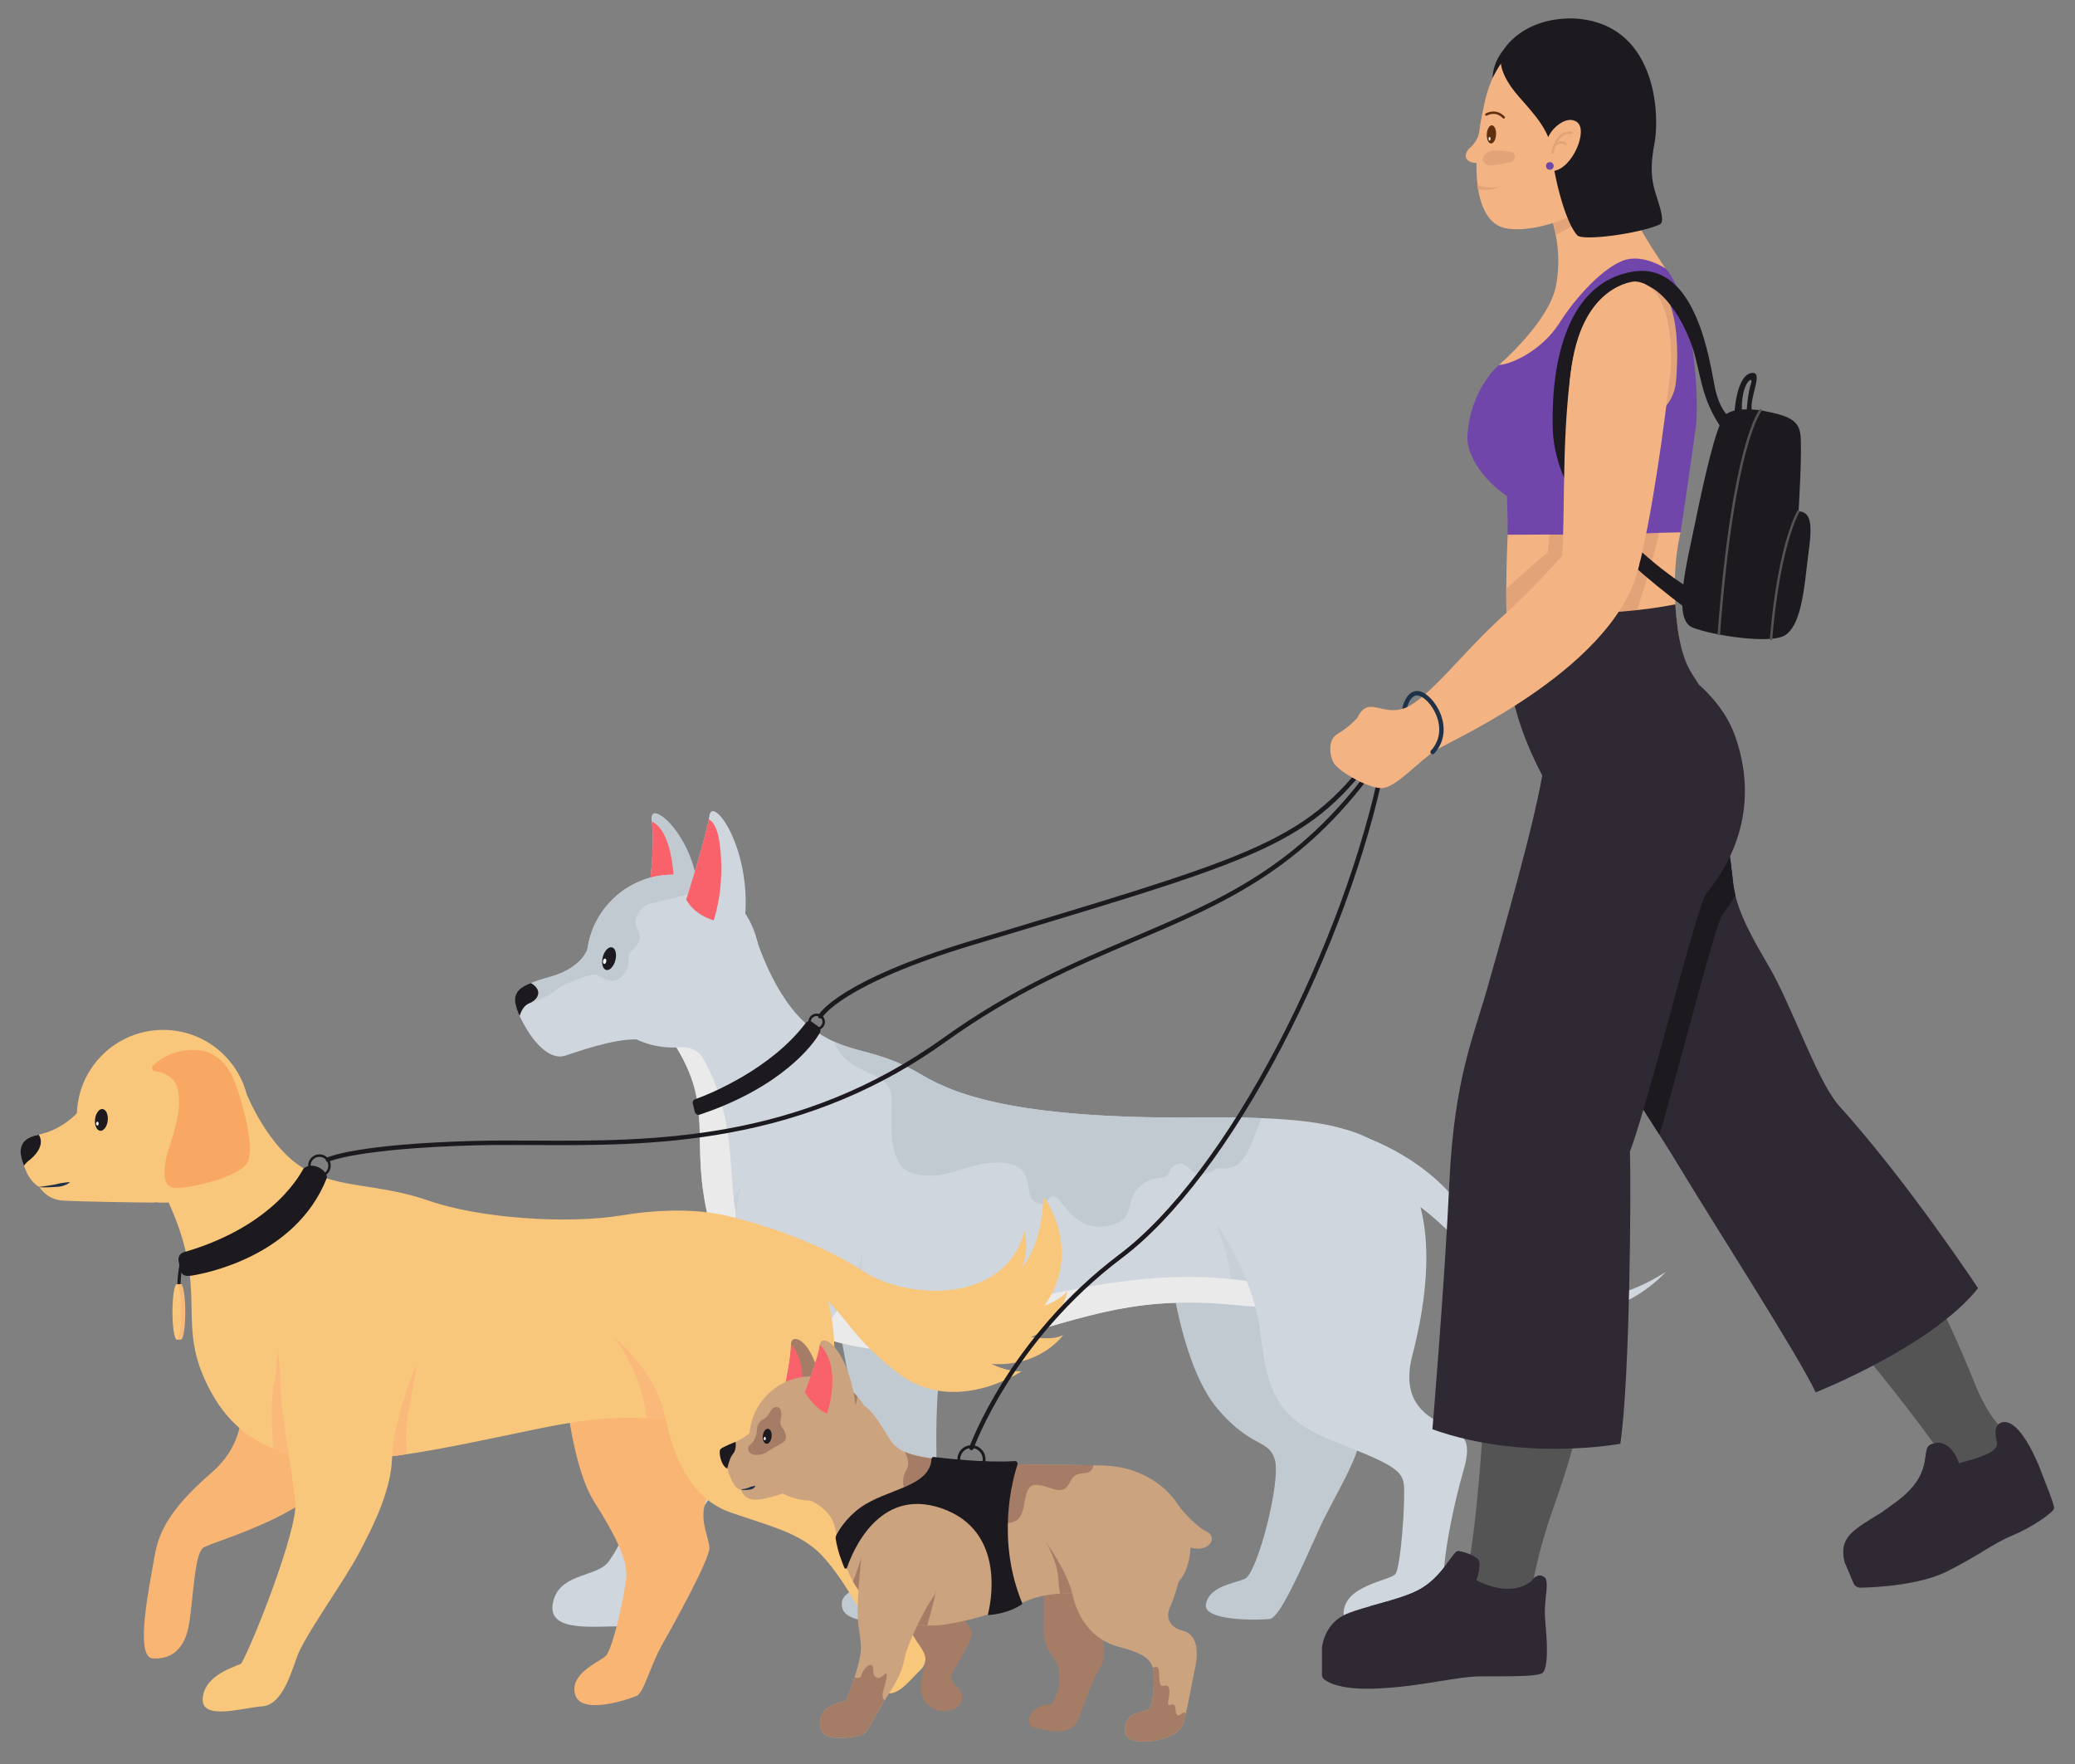 <?xml version="1.0" encoding="utf-8"?>
<!-- Generator: Adobe Illustrator 25.2.0, SVG Export Plug-In . SVG Version: 6.00 Build 0)  -->
<svg version="1.1" id="Ñëîé_1" xmlns="http://www.w3.org/2000/svg" xmlns:xlink="http://www.w3.org/1999/xlink" x="0px" y="0px"
	 viewBox="0 0 3130.4 2660.9" style="enable-background:new 0 0 791.2 500;" xml:space="preserve">
<rect x="0" y="0" width="3130.4" height="2660.9" fill="#808080" stroke="none"/>
<style type="text/css">
	.st0{fill:#C1C9D1;}
	.st1{fill:#D0D6DD;}
	.st2{fill:#C8CFD6;}
	.st3{fill:#EAEAEA;}
	.st4{fill:#F9626B;}
	.st5{fill:#1C191F;}
	.st6{fill:#FFFFFF;}
	.st7{fill:#F9B573;}
	.st8{fill:#F9C77B;}
	.st9{fill:#F9B97B;}
	.st10{fill:#1F3249;}
	.st11{fill:#F9A863;}
	.st12{fill:#A57D67;}
	.st13{fill:#CCA37F;}
	.st14{fill:#F4B382;}
	.st15{fill:#E2A379;}
	.st16{fill:#7046AA;}
	.st17{fill:#602F0F;}
	.st18{fill:#2F2933;}
	.st19{fill:#545454;}
</style>
<g>
	<g>
		<g>
			<g>
				<g>
					<path class="st0" d="M1266.7,2005.4c0,0,13.2,71.8,26.5,139.9c13.2,68,47.3,211.7,26.5,232.5c-20.8,20.8-54.8,20.8-49.1,47.3
						s75.6,24.6,117.2,11.3c13.2-5.7,9.5-34,17-56.7c7.6-22.7,11.3-73.7,9.5-132.3c-1.9-58.6-5.7-139.9,11.3-240
						C1425.5,2007.3,1336.7,1988.4,1266.7,2005.4z"/>
					<path class="st0" d="M1768.4,1933.6c0,0,17,130.4,68,190.9c51,60.5,77.5,45.4,86.9,77.5c9.5,32.1-26.5,172-45.4,179.6
						c-18.9,7.6-52.9,11.3-58.6,37.8c-5.7,26.5,81.3,24.6,96.4,22.7c15.1-1.9,47.3-75.6,73.7-134.2c26.5-58.6,77.5-132.3,58.6-158.8
						c-18.9-26.5-3.8-245.7-15.1-304.3C2021.7,1786.2,1768.4,1933.6,1768.4,1933.6z"/>
				</g>
				<g>
					<path class="st1" d="M2050,1711.9c0,0,92.6,27.7,151.2,104.5c51.4,67.4,143.6,209.8,311.9,102.1c0,0-111.6,128-243.8,15.1
						c-112.1-95.8-117.8-126-211.7-151.2L2050,1711.9z"/>
					<g>
						<path class="st1" d="M1138.8,1408.8c0,0,27.1,96.7,83.8,140.7c56.7,43.9,92.2,26.9,168.7,72.3
							c54.6,32.4,153.9,66.6,423.2,63.8s279.2,38.3,289.2,131.8c9.9,93.6-85,167.3-235.3,151.7c-150.3-15.6-220.5,14.2-365.1,55.3
							c-144.6,41.1-375.6,2.8-423.8-147.4s4.3-193-59.5-297.7L1138.8,1408.8z"/>
						<g>
							<path class="st2" d="M1834.4,1845.7c0,0,27.5,62.1,25,122.4c3,0.3,6,0.6,9,0.9c32.3,3.3,62,2.6,88.6-1.6
								C1939.8,1931.8,1896.4,1856.5,1834.4,1845.7z"/>
							<path class="st2" d="M1117.4,1789.9c0,0-20.9,33.1-25.1,57.2c-2.1,11.7-6.1,24.4-10.7,35.7c25.7,71.5,93.6,116.7,173,139.4
								c17.7-25.9,48.3-79,46.2-132L1117.4,1789.9z"/>
							<path class="st3" d="M1503.4,2024.3c144.6-41.1,214.8-70.9,365.1-55.3c50.4,5.2,94.5,0.4,130.6-11.8
								c-19.7-4-42.3-9-68.3-15.3c-175.5-42.1-338.2,11-458.9,34.7c-120.7,23.8-256,1.8-312.6-51.2c-56.7-53-51.2-115.2-58.5-192
								c-7.3-76.8-29.3-117-40.2-137.1c-11-20.1-40.4-17.2-40.4-17.2c63.8,104.7,11.3,147.4,59.5,297.7S1358.8,2065.4,1503.4,2024.3
								z"/>
							<path class="st0" d="M1814.6,1685.6c-269.3,2.8-368.6-31.4-423.2-63.8c-59-35-93.6-32.9-132.4-50.2
								c2.8,9.1,10.1,23.4,29.5,35.1c31.2,18.9,55.8,19.8,56.7,50.1c0.9,30.2-8.5,100.2,30.2,112.5c38.7,12.3,69-5.7,100.2-12.3
								c31.2-6.6,61.4-4.7,70.9,15.1c9.5,19.8,0,39.7,23.6,43.5c10.4,1.9,12.3-17,23.6-9.5c11.3,7.6,27.4,50.1,74.7,43.5
								c47.3-6.6,26.5-37.8,51-59.5c24.6-21.7,36.9-5.7,44.4-21.7c7.6-16.1,20.8-17,32.1-4.7c11.3,12.3,29.3,6.6,37.8,0
								s32.1,14.2,53.9-37.8c6.6-15.9,11.6-28.8,15.3-39.2C1877.1,1685.5,1847.8,1685.2,1814.6,1685.6z"/>
						</g>
					</g>
				</g>
				<g>
					<path class="st1" d="M1117.4,1789.9c0,0-13.2,60.5-13.2,104s-41.6,124.7-73.7,213.6c-32.1,88.8-94.5,230.6-115.3,251.4
						c-20.8,20.8-73.7,15.1-81.3,60.5c-7.6,45.4,69.9,32.1,107.7,34c37.8,1.9,43.5-49.1,56.7-79.4s104-158.8,138-215.5
						s88.8-124.7,109.6-156.9c20.8-32.1,47.3-58.6,54.8-111.5S1181.7,1767.3,1117.4,1789.9z"/>
					<path class="st1" d="M1834.4,1845.7c0,0,56.7,73.7,68,171.5c11.3,97.8,35.4,127.6,114.8,158.8c79.4,31.2,97.8,41.1,100.6,62.4
						c2.8,21.3-4.3,126.2-12.8,136.1c-8.5,9.9-78,17-78,59.5s97.8,15.6,117.7,11.3c19.8-4.3,31.2-43.9,34-80.8
						c2.8-36.9,15.6-99.2,28.3-143.2c12.8-43.9,7.1-56.7-28.3-72.3c-35.4-15.6-63.8-42.5-48.2-103.5s69.5-286.3-90.7-338.8
						C1901.9,1661.6,1834.4,1845.7,1834.4,1845.7z"/>
				</g>
			</g>
			<g>
				<g>
					<path class="st0" d="M978.5,1348.6c0,0,10.4-74.7,4.7-110.6c-5.7-35.9,61.4,18.9,69,100.2
						C1052.2,1338.2,1011.6,1368.5,978.5,1348.6z"/>
					<path class="st4" d="M1017.4,1353.8c0.2-89.8-23.3-110-34-114.5c5.2,36.4-4.9,109.3-4.9,109.3
						C991.3,1356.3,1005.2,1356.5,1017.4,1353.8z"/>
				</g>
				<g>
					<g>
						<circle class="st1" cx="1015.4" cy="1449.7" r="130.4"/>
						<path class="st1" d="M887.3,1428.5c0,0-6.1,30.7-57.2,44.9c-52.6,14.6-63.8,25.5-42.5,66.6c21.3,41.1,45.9,58.3,64.3,52.6
							c18.4-5.7,73.1-26.1,109.9-24.7C961.9,1567.9,939.8,1466.7,887.3,1428.5z"/>
					</g>
					<g>
						<path class="st0" d="M1015.4,1319.3c-66,0-120.6,49.1-129.2,112.8c-3.4,8.5-15.7,30.1-56,41.3c-42.9,11.9-58.3,21.4-50.9,46.8
							c9.7,0.1,19.3-6.8,19.3-6.8s29.2-10.2,35.8-16.8c6.6-6.6,21.3-13.7,36.9-19.4c15.6-5.7,25.5-9.5,34-4.3s23.6,13.7,36.9-4.7
							c13.2-18.4,0-24.6,9.9-33.5c9.9-9,18-17,9.5-32.6c-8.5-15.6,3.8-31.7,13.2-36.9c8.9-4.9,80.7-15.5,97.5-32.8
							C1055.1,1324,1035.8,1319.3,1015.4,1319.3z"/>
						<path class="st5" d="M801,1482.9c-26.4,10-29.1,23.3-17.1,49.6c2.3-7.3,6.6-16.1,14.6-19.2
							C811.4,1508.3,820,1494.2,801,1482.9z"/>
						<g>
							
								<ellipse transform="matrix(0.251 -0.968 0.968 0.251 -710.844 1972.474)" class="st5" cx="918.6" cy="1445.4" rx="17.6" ry="9.8"/>
							<path class="st6" d="M914.6,1450.3c-0.4,2.2-1.7,3.9-3.1,3.7c-1.3-0.2-2.1-2.2-1.8-4.4c0.4-2.2,1.7-3.9,3.1-3.7
								C914.2,1446,915,1448,914.6,1450.3z"/>
						</g>
					</g>
				</g>
				<g>
					<path class="st1" d="M1035.2,1357.1c0,0,30.2-94.5,35-126.6c4.7-32.1,66.2,51,52.9,162.5
						C1123.1,1393,1060.7,1400.6,1035.2,1357.1z"/>
					<path class="st4" d="M1069.2,1235.9c-6.8,36.2-34,121.2-34,121.2c10.1,17.2,25.9,26.4,41.4,31.2c12.7-39.2,13.9-84.3,8.7-118.8
						C1081.8,1246.1,1074.4,1238.4,1069.2,1235.9z"/>
				</g>
			</g>
		</g>
		<g>
			<path class="st5" d="M1048.9,1658c21.1-7.3,114.4-45.4,166.7-115c2.2-2.9,6.4-3.6,9.4-1.4l10,7.2c2.7,2,3.6,5.7,2,8.7
				c-9.8,18-57.9,82.5-181.3,123.8c-3.2,1.1-6.7-0.8-7.5-4.2l-3-12.3C1044.4,1661.9,1046,1659,1048.9,1658z"/>
			<g>
				<path class="st5" d="M1232,1553.9c-6.9,0-12.5-5.6-12.5-12.5c0-6.9,5.6-12.5,12.5-12.5c6.9,0,12.5,5.6,12.5,12.5
					C1244.5,1548.3,1238.9,1553.9,1232,1553.9z M1232,1532.6c-4.9,0-8.8,4-8.8,8.8c0,4.9,4,8.8,8.8,8.8c4.9,0,8.8-4,8.8-8.8
					C1240.8,1536.6,1236.9,1532.6,1232,1532.6z"/>
				<path class="st5" d="M1237.5,1536.3c-0.5,0-1.1-0.1-1.6-0.4c-1.6-0.9-2.2-2.9-1.3-4.5c1.1-2.1,30.2-51.9,231.1-112.5
					c19-5.7,37.3-11.2,54.9-16.5c399.2-120.2,460.6-138.7,567.3-292.9c1.1-1.5,3.1-1.9,4.7-0.8c1.5,1.1,1.9,3.1,0.8,4.7
					c-108,156.2-169.7,174.8-570.9,295.5c-17.6,5.3-35.9,10.8-54.9,16.5c-198.3,59.8-226.9,108.8-227.1,109.3
					C1239.8,1535.6,1238.7,1536.3,1237.5,1536.3z"/>
			</g>
		</g>
	</g>
	<g>
		<g>
			<g>
				<g>
					<path class="st7" d="M363.9,2128c0,0,4.7,50.2-43.9,92.6c-48.7,42.4-78.5,78.5-86.3,124c-7.8,45.5-31.4,155.4-3.1,157
						s48.7-14.1,54.9-53.4c6.3-39.2,7.8-102,20.4-113c12.6-11,199.3-54.9,219.7-153.8L363.9,2128z"/>
					<path class="st7" d="M855.2,2115.5c0,0,11,102,40.8,149.1c29.8,47.1,51.8,87.9,48.7,116.1c-3.1,28.3-20.4,108.3-31.4,117.7
						c-11,9.4-54.9,26.7-45.5,58.1c9.4,31.4,81.6,6.3,92.6,1.6c11-4.7,20.4-45.5,39.2-78.5c18.8-33,70.6-127.1,70.6-144.4
						c0-17.3-20.4-48.7,0-81.6c20.4-33,73.8-124,78.5-186.8C1153.4,2004,924.2,2079.4,855.2,2115.5z"/>
				</g>
				<g>
					<path class="st8" d="M1155,1850.2c0,0,83.2,25.1,147.5,67.5c64.4,42.4,213.5,51.8,243.3-61.2c0,0,7.8,31.4-4.7,56.5
						c0,0,31.4-33,33-108.3c0,0,61.2,80,1.6,164.8c0,0,23.5-7.8,34.5-22c0,0-9.4,53.4-54.9,69.1c0,0,34.5,6.3,48.7-3.1
						c0,0-33,48.7-108.3,43.9c0,0,25.1,12.6,45.5,11c0,0-102,69.1-188.3,1.6c-86.3-67.5-75.3-98.9-150.7-141.3
						C1131.9,1889.2,1155,1850.2,1155,1850.2z"/>
					<g>
						<path class="st8" d="M372.8,1651.9c0,0,31.9,79,85.3,110.4c53.4,31.4,111.4,22,188.3,48.7s208.8,36.1,293.5,22
							c84.8-14.1,209-13.3,262.4,66.7c53.4,80,47.7,204.1-102,229.2c-142.8,23.9-132.2-5.5-282.9,25.1
							c-225.1,45.7-414.3,100.1-499-54.2c-58.5-106.6,2.3-145.9-67.5-293.5L372.8,1651.9z"/>
						<path class="st9" d="M975.3,2139.1c21.2,0.3,44,0.2,77.6-3.5c-13.1-30.1-57.8-119.6-127.1-119
							C925.8,2016.6,968.3,2068.5,975.3,2139.1z"/>
						<path class="st9" d="M613.8,2193.5c-1.4-14.4-2.5-36.7,1.3-57.6c6.3-34.5,14.1-78.5,14.1-78.5s-130.3-40.8-210.3-20.4
							c0,0-1.6,32.2-6.3,53.4c-4,18.1-2.9,61.2-0.5,94.4C467.1,2206.7,535.8,2205,613.8,2193.5z"/>
					</g>
				</g>
				<g>
					<path class="st8" d="M925.8,2016.6c0,0,62.8,50.2,76.9,117.7c14.1,67.5,40.8,127.1,100.5,147.5s98.9,29.8,130.3,58.1
						c31.4,28.3,83.2,116.1,83.2,138.1c0,22-18.8,42.4,6.3,67.5s47.1-9.4,65.9-26.7s-1.6-58.1-14.1-87.9
						c-12.6-29.8-48.7-116.1-59.6-149.1c-11-33-28.3-25.1-48.7-36.1c-20.4-11-36.1-45.5-25.1-80c11-34.5,67.5-273.1-106.7-321.8
						C946.8,1791.5,925.8,2016.6,925.8,2016.6z"/>
					<path class="st8" d="M418.8,2037c0,0,4.7,25.1,4.7,58.1c0,33,18.8,131.8,22,172.7c3.1,40.8-62.8,208.8-81.6,241.7
						c-18.8,7.8-56.5,20.4-58.1,53.4c-1.6,33,62.8,12.6,89.5,11c26.7-1.6,40.8-39.2,51.8-72.2c11-33,69.1-111.4,94.2-158.5
						c25.1-47.1,48.7-97.3,50.2-144.4c1.6-47.1,25.1-114.6,36.1-138.1C638.6,2037,513,1983.6,418.8,2037z"/>
				</g>
			</g>
			<g>
				<g>
					<circle class="st8" cx="246.2" cy="1683.8" r="130.3"/>
					<g>
						<path class="st8" d="M117.5,1677.5c0,0-22,26.7-61.2,34.5s-22,40.8-17.3,53.4c4.7,12.6,14.1,22,20.4,25.1
							c0,0,11,18.8,34.5,20.4c23.5,1.6,117.7,3.1,139.7,3.1C233.6,1814.1,188.1,1712.1,117.5,1677.5z"/>
						<path class="st10" d="M59.4,1790.3c3.9-0.5,7.7-1,11.5-1.6c1.9-0.3,3.8-0.6,5.7-0.9l2.9-0.5l2.8-0.5c0.9-0.2,1.9-0.4,2.8-0.6
							c0.9-0.2,1.9-0.4,2.8-0.7c0.9-0.2,1.9-0.4,2.8-0.6c0.9-0.2,1.9-0.4,2.8-0.5c1-0.1,1.9-0.3,2.8-0.4l2.9-0.3
							c1-0.1,1.9-0.2,2.9-0.3c1-0.1,2-0.2,3-0.2l0.2,0.4c-0.8,0.7-1.6,1.2-2.5,1.8c-0.9,0.5-1.8,1-2.7,1.4c-0.9,0.5-1.8,0.8-2.8,1.2
							c-0.9,0.3-1.9,0.7-2.8,0.9c-1,0.3-1.9,0.5-2.9,0.7c-1,0.2-2,0.3-2.9,0.4c-1,0.1-2,0.1-3,0.2l-2.9,0.2l-2.9,0.2l-2.9,0.2
							c-2,0.1-3.9,0.1-5.9,0.2c-3.9,0-7.8,0-11.7-0.2L59.4,1790.3z"/>
						<path class="st5" d="M36.2,1758.4c1.8-2.6,4.3-5.5,7.5-7.9c7.2-5.3,25.2-22.5,14.8-38.9c-0.7,0.2-1.5,0.3-2.2,0.5
							C23,1718.7,30.3,1743.4,36.2,1758.4z"/>
					</g>
					<g>
						<path class="st5" d="M162.5,1690.4c-1,9-6.2,15.9-11.4,15.3c-5.3-0.6-8.7-8.4-7.7-17.5c1-9,6.2-15.9,11.4-15.3
							C160.1,1673.6,163.6,1681.4,162.5,1690.4z"/>
						<path class="st6" d="M148.8,1694.9c0,1.6-0.8,2.9-1.9,2.9c-1,0-1.9-1.3-1.9-2.9s0.8-2.9,1.9-2.9
							C147.9,1692,148.8,1693.3,148.8,1694.9z"/>
					</g>
				</g>
				<path class="st11" d="M230.6,1607.4c-2.8,2.8-1.2,7.5,2.7,8.2c10.8,1.7,28.1,6.9,33.3,22.7c7.8,23.5,1.6,53.4-9.4,86.3
					c-11,33-17.3,69.1,11,67.5c28.3-1.6,89.2-17.1,103.3-36c14.1-18.8-1.7-81.9-17.4-124.3c-7.7-20.7-23.7-41.5-47.5-46.6
					C284.1,1580.4,251.5,1586.7,230.6,1607.4z"/>
			</g>
		</g>
		<g>
			<path class="st5" d="M280.7,1887.9c0,0-14.1,1.6-11,15.7c3.1,14.1,1.6,23.5,20.4,20.4c18.8-3.1,155.4-28.3,202.5-146
				c4.7-7.8-17.3-28.3-34.5-15.7C454.9,1767,417.3,1847.1,280.7,1887.9z"/>
			<g>
				<g>
					<path class="st5" d="M267.9,1956c-1.8-27,2.8-47.6,3-48.4l4.6,1c0,0.2-4.7,20.8-2.9,47.1L267.9,1956z"/>
				</g>
				<ellipse class="st9" cx="272.9" cy="1978.9" rx="6.6" ry="41.9"/>
				<rect x="266.8" y="1937" class="st9" width="6.1" height="83.7"/>
				<ellipse class="st8" cx="266.8" cy="1978.9" rx="6.6" ry="41.9"/>
			</g>
			<path class="st5" d="M481.9,1775.4c-9.4,0-17.1-7.7-17.1-17.1c0-9.4,7.7-17.1,17.1-17.1c9.4,0,17.1,7.7,17.1,17.1
				C498.9,1767.8,491.3,1775.4,481.9,1775.4z M481.9,1745c-7.4,0-13.4,6-13.4,13.4c0,7.4,6,13.4,13.4,13.4s13.4-6,13.4-13.4
				C495.3,1751,489.3,1745,481.9,1745z"/>
			<path class="st5" d="M494.7,1752.6c-1.2,0-2.4-0.7-3-1.9c-0.8-1.7-0.1-3.7,1.5-4.5c1.7-0.8,43.6-20.5,225-25.3
				c27.4-0.7,56.6-0.6,87.4-0.4c177.7,0.9,398.7,2,617.6-154.9c102.9-73.8,195.5-113.2,285.1-151.4
				c134.4-57.3,250.4-106.7,360.1-257.3c1.1-1.5,3.2-1.8,4.7-0.7c1.5,1.1,1.8,3.2,0.7,4.7c-110.8,152.1-227.6,201.9-362.9,259.5
				c-89.2,38-181.5,77.3-283.8,150.7c-98,70.3-205.3,115.3-328,137.7c-105.9,19.4-205.6,18.9-293.6,18.4
				c-30.8-0.1-59.9-0.3-87.2,0.4c-179.1,4.8-221.8,24.4-222.3,24.6C495.7,1752.5,495.2,1752.6,494.7,1752.6z"/>
		</g>
	</g>
	<g>
		<g>
			<g>
				<path class="st12" d="M1573,2391.6c0,0,3,32.3,1.2,54.8c-1.8,22.5,4.3,40.8,15.2,54.2c11,13.4,11,40.2,3.7,57.9
					c-7.3,17.7-9.1,11.6-16.5,12.8c-7.3,1.2-21.9,8.5-24.4,22.5c-2.4,14,14,12.8,29.2,16.5c15.2,3.7,37.8,1.2,44.5-14.6
					c6.7-15.8,20.7-58.5,29.2-71.9c8.5-13.4,16.5-29.2,5.5-58.5c-11-29.2,14-60.3,19.5-69.5
					C1680.3,2395.8,1613.2,2372.7,1573,2391.6z"/>
				<path class="st12" d="M1354.3,2424.5c0,0,22.5,43.3,32.3,56.7c9.7,13.4,11,20.7,8.5,31.1s-12.8,40.8,3,57.3
					c15.8,16.5,37.2,11.6,45.7,6.1c8.5-5.5,11-21.3,1.8-29.2c-9.1-7.9-14-17.1-7.3-26.8c6.7-9.7,26.8-44.5,28-54.8
					s-25-36.6-32.9-48.7C1425.6,2403.7,1392.6,2403.7,1354.3,2424.5z"/>
			</g>
			<g>
				<g>
					<path class="st13" d="M1775.9,2269.1c0,0,25,31.7,43.9,40.8s3.7,32.9-23.8,24.4L1775.9,2269.1z"/>
					<g>
						<path class="st13" d="M1221.4,2263c0,0,29.2,11,37.2,37.2c7.9,26.2,20.1,154.8,149.3,151.7c39.6-1.2,104.2-21.9,142.6-37.8
							c38.4-15.8,81-9.1,103-8.5c21.9,0.6,117.6,25,138.3-45.1s-35.3-147.5-128-149.9c-86.7-2.3-189.5,0-237.7-7.3
							s-70.1-10.4-84.1-32.9c-14-22.5-25-41.4-38.4-50L1221.4,2263z"/>
						<path class="st12" d="M1426.2,2203.3c-28.1-4.3-47.3-7.1-61.1-13.2c3.7,7.4,7.6,18.5,2.6,26.8c-14.5,24.2,1.8,52.1,32.9,37.5
							c31.1-14.6,53.9-10.1,68.5,12.8c14.6,22.9,45.7,37.5,64,26.5c18.3-11,7.3-54.8,30.2-53.9c22.8,0.9,39.3,20.1,51.2-4.6
							c11.2-23.3,29-2.5,35.5-25C1566.4,2208.5,1471.8,2210.2,1426.2,2203.3z"/>
						<path class="st12" d="M1286.8,2385.3c19.1,34.1,52.2,65.1,112.1,66.6c4.2-14.9,10.7-38.7,12.6-49
							c2.8-15.4-80.8-45.5-112.1-52.8C1299.4,2350.1,1292.6,2371.5,1286.8,2385.3z"/>
						<path class="st12" d="M1578.5,2327c0,0,17.5,30.1,18.3,56.1c0.2,7.5,1.3,14.6,2.7,20.9c12.3-0.6,23.8-0.1,33.9,0.5
							C1626.8,2378.4,1611.1,2334.8,1578.5,2327z"/>
					</g>
				</g>
				<g>
					<path class="st5" d="M1260.7,2320.8c-0.2-1.6,0-3.1,0.7-4.5c3.2-6.4,14.1-26,36.7-42.3c40.2-28.8,104.5-30.5,107.2-73.4
						c0.1-1.8,1.7-3.1,3.5-2.9c15.2,1.9,78.3,9.2,122.2,6.2c2.8-0.2,4.9,2.5,4,5.2c-7.6,23.1-32.3,113.2,7.1,209.1
						c0.2,0.6,0.1,1.3-0.5,1.7c-4,2.8-21.3,14-50.3,16.3c-0.6,0-1-0.5-0.9-1.1c3.3-12.6,29.7-126.4-71-160.3
						c-94-31.7-133.5,66.3-141.6,90c-0.6,1.8-3.1,1.9-3.9,0.2C1270.4,2356.7,1263.6,2339.8,1260.7,2320.8z"/>
					<g>
						<g>
							<path class="st5" d="M1465.6,2222.3c-11.7,0-21.2-9.5-21.2-21.2c0-11.7,9.5-21.2,21.2-21.2c11.7,0,21.2,9.5,21.2,21.2
								C1486.8,2212.7,1477.3,2222.3,1465.6,2222.3z M1465.6,2184.1c-9.4,0-17,7.6-17,17c0,9.4,7.6,17,17,17c9.4,0,17-7.6,17-17
								C1482.5,2191.7,1474.9,2184.1,1465.6,2184.1z"/>
						</g>
						<path class="st5" d="M1465.6,2187.4c-0.4,0-0.7-0.1-1.1-0.2c-1.7-0.6-2.7-2.5-2.1-4.3c0.6-1.6,59.4-164.9,226.4-290.8
							c78.5-59.2,163.6-171.8,239.4-317c71.6-137,127.7-289.9,154.2-419.6c0.4-1.8,2.1-3,4-2.6c1.8,0.4,3,2.1,2.6,4
							c-26.5,130.3-83,283.8-154.8,421.3c-76.3,146.1-162,259.4-241.3,319.2c-165.5,124.7-223.6,286-224.1,287.6
							C1468.2,2186.6,1466.9,2187.4,1465.6,2187.4z"/>
					</g>
				</g>
			</g>
			<g>
				<g>
					<path class="st13" d="M1299.4,2350.1c0,0-4.9,43.3-5.5,75c-0.6,31.7,5.5,43.9,4.9,62.8s-16.5,64.6-22.5,77.4
						c-4.9,2.4-34.1,4.9-38.4,26.8s9.1,27.4,17.1,28.6s45.7,1.8,52.4-9.1s20.7-37.2,33.5-56.7c12.8-19.5,20.7-36,23.8-53.6
						c3-17.7,28-71.9,44.5-94.5C1425.6,2384.2,1361.6,2320.3,1299.4,2350.1z"/>
					<path class="st12" d="M1307.3,2611.5c5.6-9.2,16.3-29,27.2-46.6c-6-6.4-1.7-14.9,0.9-24.6c3-11.6,3.7-19.5-1.2-14.6
						s-10.4,7.9-14.6,2.4c-4.3-5.5,0-14.6-4.9-16.5c-4.9-1.8-14,8.5-15.2,15.8c-0.7,4.4-6.1,3.9-10.3,2.9
						c-4.7,14.8-9.9,28.7-12.9,34.9c-4.9,2.4-34.1,4.9-38.4,26.8s9.1,27.4,17.1,28.6S1300.6,2622.5,1307.3,2611.5z"/>
				</g>
				<g>
					<path class="st13" d="M1578.5,2327c0,0,31.7,43.3,39.6,78.6c7.9,35.3,29.9,68.2,70.1,78.6c40.2,10.4,51.8,20.1,52.4,42
						c0.6,21.9-1.8,46.9-7.3,51.8c-5.5,4.9-32.3,2.4-36,26.2c-3.7,23.8,19.5,23.2,35.3,22.5c15.8-0.6,45.7-8.5,51.8-25.6
						s13.4-60.9,18.9-87.1c5.5-26.2,1.2-49.4-18.9-54.2c-20.1-4.9-26.8-20.7-18.9-36.6c7.9-15.8,34.7-99.9,12.2-131
						S1604.1,2266.6,1578.5,2327z"/>
					<path class="st12" d="M1775.5,2586.5c-4.1-5.3,0.4-18.3-8.9-15c-9.3,3.2-1.2-11.4-2.4-21.1s-4.1-8.1-10.2-7.3
						c-6.1,0.8-4.5-14.6-6.1-24.8c-0.8-5.2-4.9-4.4-8.7-2.5c0.9,3.1,1.3,6.6,1.4,10.4c0.6,21.9-1.8,46.9-7.3,51.8
						c-5.5,4.9-32.3,2.4-36,26.2c-3.7,23.8,19.5,23.2,35.3,22.5c15.8-0.6,45.7-8.5,51.8-25.6c1.5-4.1,3-9.8,4.6-16.5
						C1785.8,2578.8,1779.1,2591.2,1775.5,2586.5z"/>
				</g>
			</g>
		</g>
		<g>
			<g>
				<path class="st12" d="M1185.3,2085.7c0,0,8.1-39,8.1-57.7s31.7-8.1,43.5,54.4C1236.9,2082.4,1205.6,2101.1,1185.3,2085.7z"/>
				<path class="st4" d="M1210.4,2091.4c3-46-17-63.5-17-63.5c0,18.7-8.1,57.7-8.1,57.7C1192.8,2091.4,1201.9,2092.4,1210.4,2091.4z
					"/>
			</g>
			<g>
				<g>
					<g>
						
							<ellipse transform="matrix(0.707 -0.707 0.707 0.707 -1175.657 1501.417)" class="st13" cx="1224.5" cy="2169.9" rx="93.7" ry="93.7"/>
						<path class="st12" d="M1286.7,2099.8c-0.1,4.5,3.5,17.4,2.5,24.4c0,0,3.2-8.5,4.4-17.6
							C1291.5,2104.2,1289.2,2102,1286.7,2099.8z"/>
					</g>
					<g>
						<path class="st13" d="M1132.7,2160.3c0,0-9.1,8.2-22.8,14.6c-13.7,6.4-17.4,24.7-12.8,40.2s12.8,32.9,21,32
							c0,0,2.7,11.9,16.5,14.6c13.7,2.7,43-7.3,55.8-12.8C1203.1,2243.4,1132.7,2160.3,1132.7,2160.3z"/>
						<g>
							<path class="st5" d="M1109.8,2174.9c0,0-19.2,7.3-22.8,11s0.9,25.6,10.1,29.2c0,0,3.7-15.5,7.3-20.1
								C1108,2190.4,1110.7,2186.8,1109.8,2174.9z"/>
							<path class="st10" d="M1118.1,2246.9c1.8-0.4,3.7-0.8,5.5-1.2c0.9-0.2,1.8-0.5,2.7-0.7c0.9-0.2,1.8-0.5,2.6-0.8
								c1.7-0.5,3.3-1.5,5-1.9c0.4-0.1,0.9-0.2,1.3-0.3c0.4-0.1,0.9-0.2,1.3-0.3c0.4-0.1,0.9-0.2,1.3-0.3c0.4-0.1,0.9-0.2,1.5-0.3
								l0.2,0.3c-0.2,0.5-0.5,1-0.7,1.4c-0.3,0.4-0.7,0.8-1,1.2c-0.2,0.2-0.4,0.4-0.6,0.5c-0.2,0.2-0.4,0.3-0.6,0.5
								c-0.2,0.1-0.4,0.3-0.6,0.4l-0.7,0.4c-0.9,0.5-1.8,0.8-2.8,0.9l-2.9,0.4c-1,0.1-1.9,0.2-2.9,0.3c-1,0.1-1.9,0.1-2.9,0.1
								c-1.9,0-3.8,0-5.7-0.2L1118.1,2246.9z"/>
						</g>
						<g>
							<path class="st12" d="M1136.6,2174c0.5-0.7,0.9-1.5,1.3-2.3c1.3-2.7,4.3-9.7,4-14.7c-0.3-6.4,4-13.7,10.1-16.5
								c6.1-2.7,9.4-11,12.5-14.9c3-4,11.9-6.1,14,3.7c2.1,9.7-4.3,14.6,0.6,22.2s11.3,18,1.8,24.4c-9.4,6.4-13.4,7-22.9,13.7
								c-9.4,6.7-26.2,7.3-28.6-1.5C1127.1,2179.7,1132.4,2180.3,1136.6,2174z"/>
							<g>
								<path class="st5" d="M1164.1,2167.2c-0.6,6.2-4.2,11-7.8,10.6c-3.7-0.4-6.1-5.8-5.5-12c0.6-6.2,4.2-11,7.8-10.6
									C1162.3,2155.6,1164.8,2160.9,1164.1,2167.2z"/>
								<path class="st6" d="M1155.3,2170c0,1.5-0.7,2.6-1.5,2.6c-0.8,0-1.5-1.2-1.5-2.6c0-1.5,0.7-2.6,1.5-2.6
									C1154.6,2167.4,1155.3,2168.5,1155.3,2170z"/>
							</g>
						</g>
					</g>
				</g>
				<g>
					<path class="st13" d="M1214,2099.9c0,0,20.1-50.3,22.8-71.3c2.7-21,44.8,5.5,54.8,97.8
						C1291.7,2126.4,1251.5,2160.3,1214,2099.9z"/>
					<path class="st4" d="M1247.9,2132.5c22.8-78-11-103.8-11-103.8c-2.7,21-22.8,71.3-22.8,71.3
						C1225.5,2118.3,1237.1,2128,1247.9,2132.5z"/>
				</g>
			</g>
		</g>
	</g>
	<g>
		<g>
			<g>
				<g>
					<g>
						<path class="st14" d="M2274.6,806.6c0,0-4.9,82.9,0,173.1c0,0,173.1,13.4,258.4-19.5c0,0-15.8-81.7,2.4-157.2
							C2535.4,802.9,2322.1,774.9,2274.6,806.6z"/>
						<path class="st15" d="M2462.1,941.8c0,0,29.7-83.3,41.6-142.5c-40.3-4.2-111-10.1-165-6.9c-2.1,24.5-3.7,40.6-3.7,40.6
							s-41.7,34.8-62.6,55.4c-0.1,27.1,0.4,58.7,2.2,91.2c0,0,79.9,6.2,157.9-0.2C2455.1,961.3,2462.1,941.8,2462.1,941.8z"/>
					</g>
					<g>
						<path class="st14" d="M2458.6,224c0,0-7.3,80.4,19.5,126.7c26.8,46.3,48.7,69.5,56.1,98.7c0,0-187.7,153.6-273,101.2
							c0,0,76.8-65.8,86.5-120.7c8.5-47.8-1.2-85.3-13.4-121.9L2458.6,224z"/>
						<path class="st15" d="M2421.5,290.7c8-15.4,16.2-35.1,22.2-56.6l-109.4,74c5,14.9,9.5,30,12.6,45.8
							C2377.9,340.2,2406.8,318.9,2421.5,290.7z"/>
					</g>
					<g>
						<g>
							<path class="st16" d="M2513.5,405.6c0,0-35.3-24.4-65.8-12.2c-30.5,12.2-69.5,53.6-95.1,93.8c-25.6,40.2-70.7,62.2-91.4,63.4
								c0,0-43.9,36.6-47.5,108.5c0,39,39,75.6,59.7,89c0,0,1.2,29.2,1.2,58.5c0,0,140.2,0,260.8-3.7c0,0,18.3-121.9,23.2-160.9
								C2563.4,603,2556.1,456.8,2513.5,405.6z"/>
							<path class="st16" d="M2366.1,546c0,0-16.5,71.3-20.1,142.6c-2.3,44.6-6,90-8.5,117.7c43.9-0.3,105.2-1,165.2-2.5
								c1.7-8.1,3.1-15.8,4.1-22.9c8.2-58.5,31.1-242.2,10.1-276.9C2495.9,469.3,2397.2,472,2366.1,546z"/>
						</g>
						<path class="st15" d="M2452.9,416.2c0,0-60.3,15.5-82.3,88.7c-21.9,73.1,4.6,123.4,45.7,133.4s107.9-4.6,112.4-64.9
							C2533.4,513.1,2532.5,405.3,2452.9,416.2z"/>
					</g>
				</g>
				<g>
					<path class="st5" d="M2268.3,75.3c0,0-15.8,17-16.6,42.6c0,0,12.1-23,19.8-31.3L2268.3,75.3z"/>
					<path class="st14" d="M2418.7,51.5c-35.1-17.7-76.8-15.8-110.6,4.2c-26.7,15.9-55.7,44.3-67.5,95.1
						c-24.4,104.8-13.4,173.1,20.7,190.1c34.1,17.1,146.2-11,180.4-76.8C2470.6,208.3,2503.1,94.2,2418.7,51.5z"/>
					<path class="st5" d="M2268.3,75.3c0,0-19.6,22.6,24.3,71.9c23.8,26.7,46.9,52.7,48.7,82.9c1.8,30.2,19.3,105,38.5,125.1
						c8.2,8.2,91.4-2.1,124.3-16.7c7.3-3.7,0.8-23.6-2.4-34.1c-6.5-21.1-15-39.6-5.9-87.1s1.8-184.6-123.3-189.5
						C2295.7,26.9,2268.3,75.3,2268.3,75.3z"/>
					<path class="st14" d="M2232,198.4c0,0-2.4,14.2-13.4,23.6c-11.2,9.5-11,24,11,24L2232,198.4z"/>
					
						<ellipse transform="matrix(5.281679e-02 -0.999 0.999 5.281679e-02 1927.783 2439.632)" class="st17" cx="2249.9" cy="203.6" rx="13.7" ry="7"/>
					<path class="st15" d="M2237.8,243.1c-1.4-3.7-0.2-7.8,2.7-10.5c2.5-2.4,6.7-5.1,12.8-5.5c11-0.6,21.3,1.2,27.4,2.4
						c6.1,1.2,7.9,13.4-4.3,15.8c-12.2,2.4-20.1,3.7-26.8,4.3C2244.8,250,2239.6,247.9,2237.8,243.1z"/>
					<g>
						<path class="st17" d="M2268.5,178.9c-0.5,0-1-0.2-1.3-0.6c-11-11.6-23.4-4.3-23.9-4c-0.9,0.5-2,0.3-2.5-0.6
							c-0.5-0.9-0.3-2,0.6-2.5c0.2-0.1,15.4-9.1,28.5,4.6c0.7,0.7,0.7,1.9-0.1,2.6C2269.4,178.7,2269,178.9,2268.5,178.9z"/>
					</g>
					<path class="st6" d="M2248.6,209.3c0,1.5-0.6,2.7-1.4,2.7c-0.8,0-1.4-1.2-1.4-2.7c0-1.5,0.6-2.7,1.4-2.7
						C2248,206.5,2248.6,207.8,2248.6,209.3z"/>
					<path class="st15" d="M2261.8,282.1c0.7-0.3,1.4-0.6,2.1-1l2.1-1l-2.3,0.7c-0.8,0.2-1.5,0.5-2.3,0.6c-1.5,0.3-3,0.7-4.6,0.9
						c-3,0.5-6.1,0.6-9.2,0.6c-3-0.1-6-0.5-9-1.1c-1.5-0.3-2.9-0.7-4.3-1.1c-0.7-0.2-1.4-0.5-2.1-0.7c-0.3-0.1-0.7-0.3-1-0.4
						c-0.2-0.1-0.3-0.1-0.5-0.2c-0.1-0.1-0.3-0.1-0.4-0.2c-0.2-0.1-0.4-0.2-0.6-0.3c-0.4-0.1-0.8-0.2-1.2-0.2
						c0.3,2.2,0.6,4.4,0.9,6.5c0.4,0.1,0.8,0.2,1.2,0.3c0.8,0.2,1.6,0.3,2.5,0.4c1.6,0.2,3.3,0.4,4.9,0.5c3.3,0.1,6.5,0,9.7-0.4
						c3.2-0.5,6.3-1.1,9.3-2.1C2258.9,283.3,2260.3,282.6,2261.8,282.1z"/>
					<g>
						<g>
							<path class="st14" d="M2333.6,211.5c3.4-9.1,9.2-17.2,16.9-23.1c7.9-6,18.5-10.8,28.1-4.6c18.3,11.9-6.4,70.4-34.7,74
								C2320.7,260.8,2326.3,231.3,2333.6,211.5z"/>
							<g>
								<g>
									<path class="st15" d="M2342,232.2c-0.1,0-0.2,0-0.3,0c-1-0.2-1.7-1.1-1.5-2.1c0.1-0.3,1.5-8.6,5.8-16.7
										c5.9-11,14.4-16.2,24.6-15c1,0.1,1.7,1,1.6,2c-0.1,1-1,1.7-2,1.6c-20.9-2.5-26.3,28.3-26.3,28.6
										C2343.7,231.6,2342.9,232.2,2342,232.2z"/>
								</g>
								<g>
									<path class="st15" d="M2346.6,219.4c-0.6,0-1.2-0.3-1.6-0.9c-0.5-0.9-0.2-2,0.7-2.5c0.5-0.3,12.5-7.1,17.9,0.5
										c0.6,0.8,0.4,2-0.4,2.6c-0.8,0.6-2,0.4-2.6-0.4c-3.5-4.9-13,0.5-13.1,0.5C2347.2,219.3,2346.9,219.4,2346.6,219.4z"/>
								</g>
							</g>
						</g>
						<path class="st16" d="M2343.9,250.3c0,3.2-2.6,5.8-5.8,5.8c-3.2,0-5.8-2.6-5.8-5.8c0-3.2,2.6-5.8,5.8-5.8
							C2341.3,244.5,2343.9,247.1,2343.9,250.3z"/>
					</g>
				</g>
			</g>
			<g>
				<g>
					<g>
						<path class="st18" d="M2274.6,979.6c0,0-7.5,88.5,61.9,207.3c69.5,118.8,190.1,42.1,215.7-5.5s18.3-124.3,12.8-142.6
							c-5.5-18.3-22.2-24-32.1-78.7C2533,960.1,2326,975.2,2274.6,979.6z"/>
						<path class="st18" d="M2337.4,1130.1c0,0-8.8,9.7-18.7,23.5c4.9,9.9,10.3,20,16.2,30.4L2337.4,1130.1z"/>
					</g>
					<g>
						<g>
							<path class="st19" d="M2813.7,2044.4c0,0,115.2,138.9,137.1,186.5c0,0,51.2,0,69.5-14.6c18.3-14.6,0-62.2,0-62.2
								s-20.1-14.6-42.1-69.5s-43.9-102.4-71.3-155.4L2813.7,2044.4z"/>
							<g>
								<path class="st18" d="M2782.9,2356.5l13.2,31.4c1.8,4.3,6.1,7.1,10.7,7c22.5-0.5,88.9-3.7,130.4-24.5
									c50.6-25.4,68.6-41.8,98.6-54.2c30-12.4,62.2-35,63-40.9c0.8-6-16-46.1-16-46.1L2782.9,2356.5z"/>
								<path class="st18" d="M2955,2207.2c0,0-11.7-40.4-41.8-28.4c-17.2,6.8,7.8,43-53,87.2c-7,5.1-13.3,10.2-19.7,14.2
									c-44.5,27.4-66.6,37.8-57.9,75.5c3.1,12.8,98.7,8.5,152.5-21.9c53.8-30.3,80.1-46.1,106.5-60.6s44.3-31,42.7-39.2
									s-35.7-101.6-66.7-87.6c-7.9,4.4-8.5,15.1-5.4,26.7C3015.2,2184.8,3008.6,2193.5,2955,2207.2z"/>
								<path class="st18" d="M2955,2207.2c0,0-11.7-40.4-41.8-28.4c-17.2,6.8,7.8,43-53,87.2c-7,5.1-13.5,9.8-19.7,14.2
									c13.4,2.4,34.6-5.2,65.6-24.6C2942.1,2233,2955,2207.2,2955,2207.2z"/>
							</g>
						</g>
						<g>
							<path class="st18" d="M2406,1561.7c0,0,88.3,132.9,132.2,206c43.9,73.1,175.5,277.8,201,332.6c0,0,175.5-69.5,244.9-157.2
								c0,0-106-160.8-212-277.8c-33.4-41.5-70-151.2-104.7-209.7s-49.4-91.4-53-126.2c-3.7-34.7-7.3-64-20.1-96.9
								C2594.3,1232.6,2434.1,1307.1,2406,1561.7z"/>
							<path class="st5" d="M2503.4,1711.5c26.6-87.4,83.6-316.7,95.4-332.1c6.3-8.2,13.7-19.8,19.2-29c-1.7-7-2.9-13.9-3.6-20.9
								c-3.7-34.7-7.3-64-20.1-96.9c0,0-160.3,74.5-188.3,329.1C2406,1561.7,2459.1,1641.5,2503.4,1711.5z"/>
						</g>
					</g>
					<g>
						<g>
							<path class="st19" d="M2237.8,2143.1c0,0-9.1,166.4-27.4,243.2c0,0,45.7,36.6,100.6,9.1c0,0,9.1-54.8,31.1-117
								c21.9-62.2,42.1-122.5,45.7-188.3L2237.8,2143.1z"/>
							<g>
								<path class="st18" d="M1994.3,2486v40.1c0,2.8,1.3,5.5,3.5,7.2c7.4,5.7,28.6,16.4,81.8,13.6c71.9-3.7,114.6-18.3,158.4-18.3
									c43.9,0,85.4,0.5,90.2-6.1c9.7-13.4,3.7-67.6,3.7-67.6L1994.3,2486z"/>
								<path class="st18" d="M2227.1,2383.6c0,0,9.7-26.8,1.2-32.9c-8.5-6.1-19.5-9.7-28-11s-23.2,40.2-62.2,59.7
									c-30.3,15.2-79.2,23.2-107.2,35.3c-28,12.2-35.3,39-36.6,51.2c0,0,9.7,23.2,64.6,21.9c43.9-1,119.4-14.6,163.3-18.3
									c43.9-3.7,92.6-6.1,103.6-17.1c11-11,3.7-23.2,4.9-46.3c1.2-23.2,4.9-35.3,1.2-45.1c0,0-8.5-11-19.5,1.2
									C2308.7,2388.5,2279.5,2410.4,2227.1,2383.6z"/>
								<path class="st18" d="M2228.3,2350.7c-8.5-6.1-19.5-9.7-28-11s-23.2,40.2-62.2,59.7c-19.7,9.8-47.1,16.6-71.7,23.6
									c22.9,4,64,0.1,91.8-5.9c34.1-7.3,68.9-33.5,68.9-33.5S2236.8,2356.8,2228.3,2350.7z"/>
							</g>
						</g>
						<g>
							<path class="st18" d="M2561.4,1031.5c0,0,38.4,30.8,54.8,75c13.4,36,43.4,136.4-42,241.3c-16.5,25.6-84.1,305.3-115.2,389.4
								c1.8,53,0,345.5-14.6,440.6c0,0-146.3,27.4-283.4-21.9c0,0,18.3-217.6,25.6-373c7.3-155.4,36.6-219.4,56.7-290.7
								c20.1-71.3,75-259.6,85.9-338.2C2340.2,1075.4,2490.1,971.2,2561.4,1031.5z"/>
						</g>
					</g>
				</g>
				<path class="st18" d="M2272.7,925c0.3,17.4,0.9,35.9,1.9,54.7c0,0,173.1,13.4,258.4-19.5c0,0-3.8-19.7-5.5-48.6
					C2430.9,930.9,2308,926.7,2272.7,925z"/>
			</g>
		</g>
		<g>
			<g>
				<path class="st5" d="M2608.3,628.3c0,0-13.7-9.1-21-43c-7.3-33.8-26.5-191.9-124.3-175.5s-122.5,133.4-120.6,233.1
					c1.8,99.6,77.7,181.9,200.2,274.2l3.7-31.1c0,0-85.9-53-137.1-128.9c-51.2-75.9-63.1-228.5,6.4-303.4
					c69.5-74.9,121.6,24.7,136.2,65.8c14.6,41.1,12.8,81.3,46.6,128L2608.3,628.3z"/>
				<g>
					<path class="st5" d="M2616.8,620.2c0,0,3.2-52.4,24.4-57.3c21.1-4.9-2,35.3,1.6,56.1h-7.7c0,0,1.6-26.4,6.5-40.2
						c4.9-13.8-15-3.2-13.8,40.2L2616.8,620.2z"/>
					<path class="st5" d="M2656.1,618.9c0,0-40.2-6.1-53.6,7.3c-13.4,13.4-32.9,102.4-45.1,162.1c-12.2,59.7-35.3,146.2-3.7,158.4
						s119.4,25.6,140.2,11c20.7-14.6,26.8-57.3,31.7-101.2c4.9-43.9,14.6-84.1-12.2-85.3c0,0,6.1-97.5,2.4-118.2
						C2712.1,632.3,2695.1,626.2,2656.1,618.9z"/>
					<g>
						<path class="st19" d="M2671.9,965.6c-0.1,0-0.1,0-0.2,0c-1-0.1-1.8-1-1.7-2c6.3-75.1,17.3-123.6,25.4-151
							c8.8-29.9,16-41.8,16.3-42.3c0.5-0.9,1.7-1.1,2.5-0.6c0.9,0.5,1.1,1.7,0.6,2.5c-0.1,0.1-7.4,12.2-16,41.7
							c-8,27.3-18.9,75.4-25.1,150C2673.7,964.9,2672.9,965.6,2671.9,965.6z"/>
					</g>
					<g>
						<path class="st19" d="M2593,958.4c0,0-0.1,0-0.1,0c-1-0.1-1.8-1-1.7-2c11.3-150,27.9-233.9,39.8-278
							c13-48,23.3-60.3,23.7-60.8c0.7-0.8,1.8-0.9,2.6-0.2c0.8,0.7,0.8,1.8,0.2,2.6c-0.1,0.2-10.4,12.7-23.2,60.3
							c-11.8,43.9-28.2,127.4-39.4,276.4C2594.7,957.7,2593.9,958.4,2593,958.4z"/>
					</g>
				</g>
			</g>
			<g>
				<g>
					<path class="st14" d="M2356.7,838.2c0,0-38.4,45.2-93.2,94.6c-54.8,49.4-109.7,122.5-144.4,135.3
						c-34.7,12.8-54.8-20.1-71.3,14.6c0,0-12.8,14.6-29.3,23.8c-16.5,9.1-12.8,34.7-5.5,45.7c7.3,11,49.4,36.6,71.3,36.6
						c21.9,0,56.7-42.1,84.1-58.5c27.4-16.5,273.8-126.5,304.9-280.1C2473.3,850.1,2413.3,798,2356.7,838.2z"/>
					<path class="st14" d="M2466.4,424.5c0,0-76.8,3.7-95.1,126.2c-18.3,122.5-7.3,259.6-18.3,323.6c-5.5,38.4,12.8,60.3,29.3,65.8
						c16.5,5.5,73-6.1,95.1-106c23.8-107.9,38.4-239.5,42.1-266.9C2523,539.7,2524.9,428.2,2466.4,424.5z"/>
				</g>
				<path class="st10" d="M2177.4,1092.6c-2.8-20.8-16.1-39.1-27.8-46.4c-6.5-4.1-12.6-5-18.1-2.6c-11.7,5-15.6,23-15.8,23.8
					c-0.1,0.6-0.1,1.2,0.1,1.7c1-0.3,2.1-0.6,3.2-1c1.3-0.5,2.6-1,3.9-1.7c1.5-5.2,5.2-14.1,11.2-16.6c3.4-1.5,7.3-0.8,12,2.1
					c10.3,6.5,22.1,22.8,24.7,41.6c1.4,10.2,0.4,25.1-12,38.6c-1.3,1.4-1.2,3.5,0.2,4.7c0.6,0.6,1.5,0.9,2.3,0.9
					c0.9,0,1.8-0.4,2.5-1.1C2174.9,1124.5,2179.6,1109.3,2177.4,1092.6z"/>
			</g>
		</g>
	</g>
</g>
</svg>
